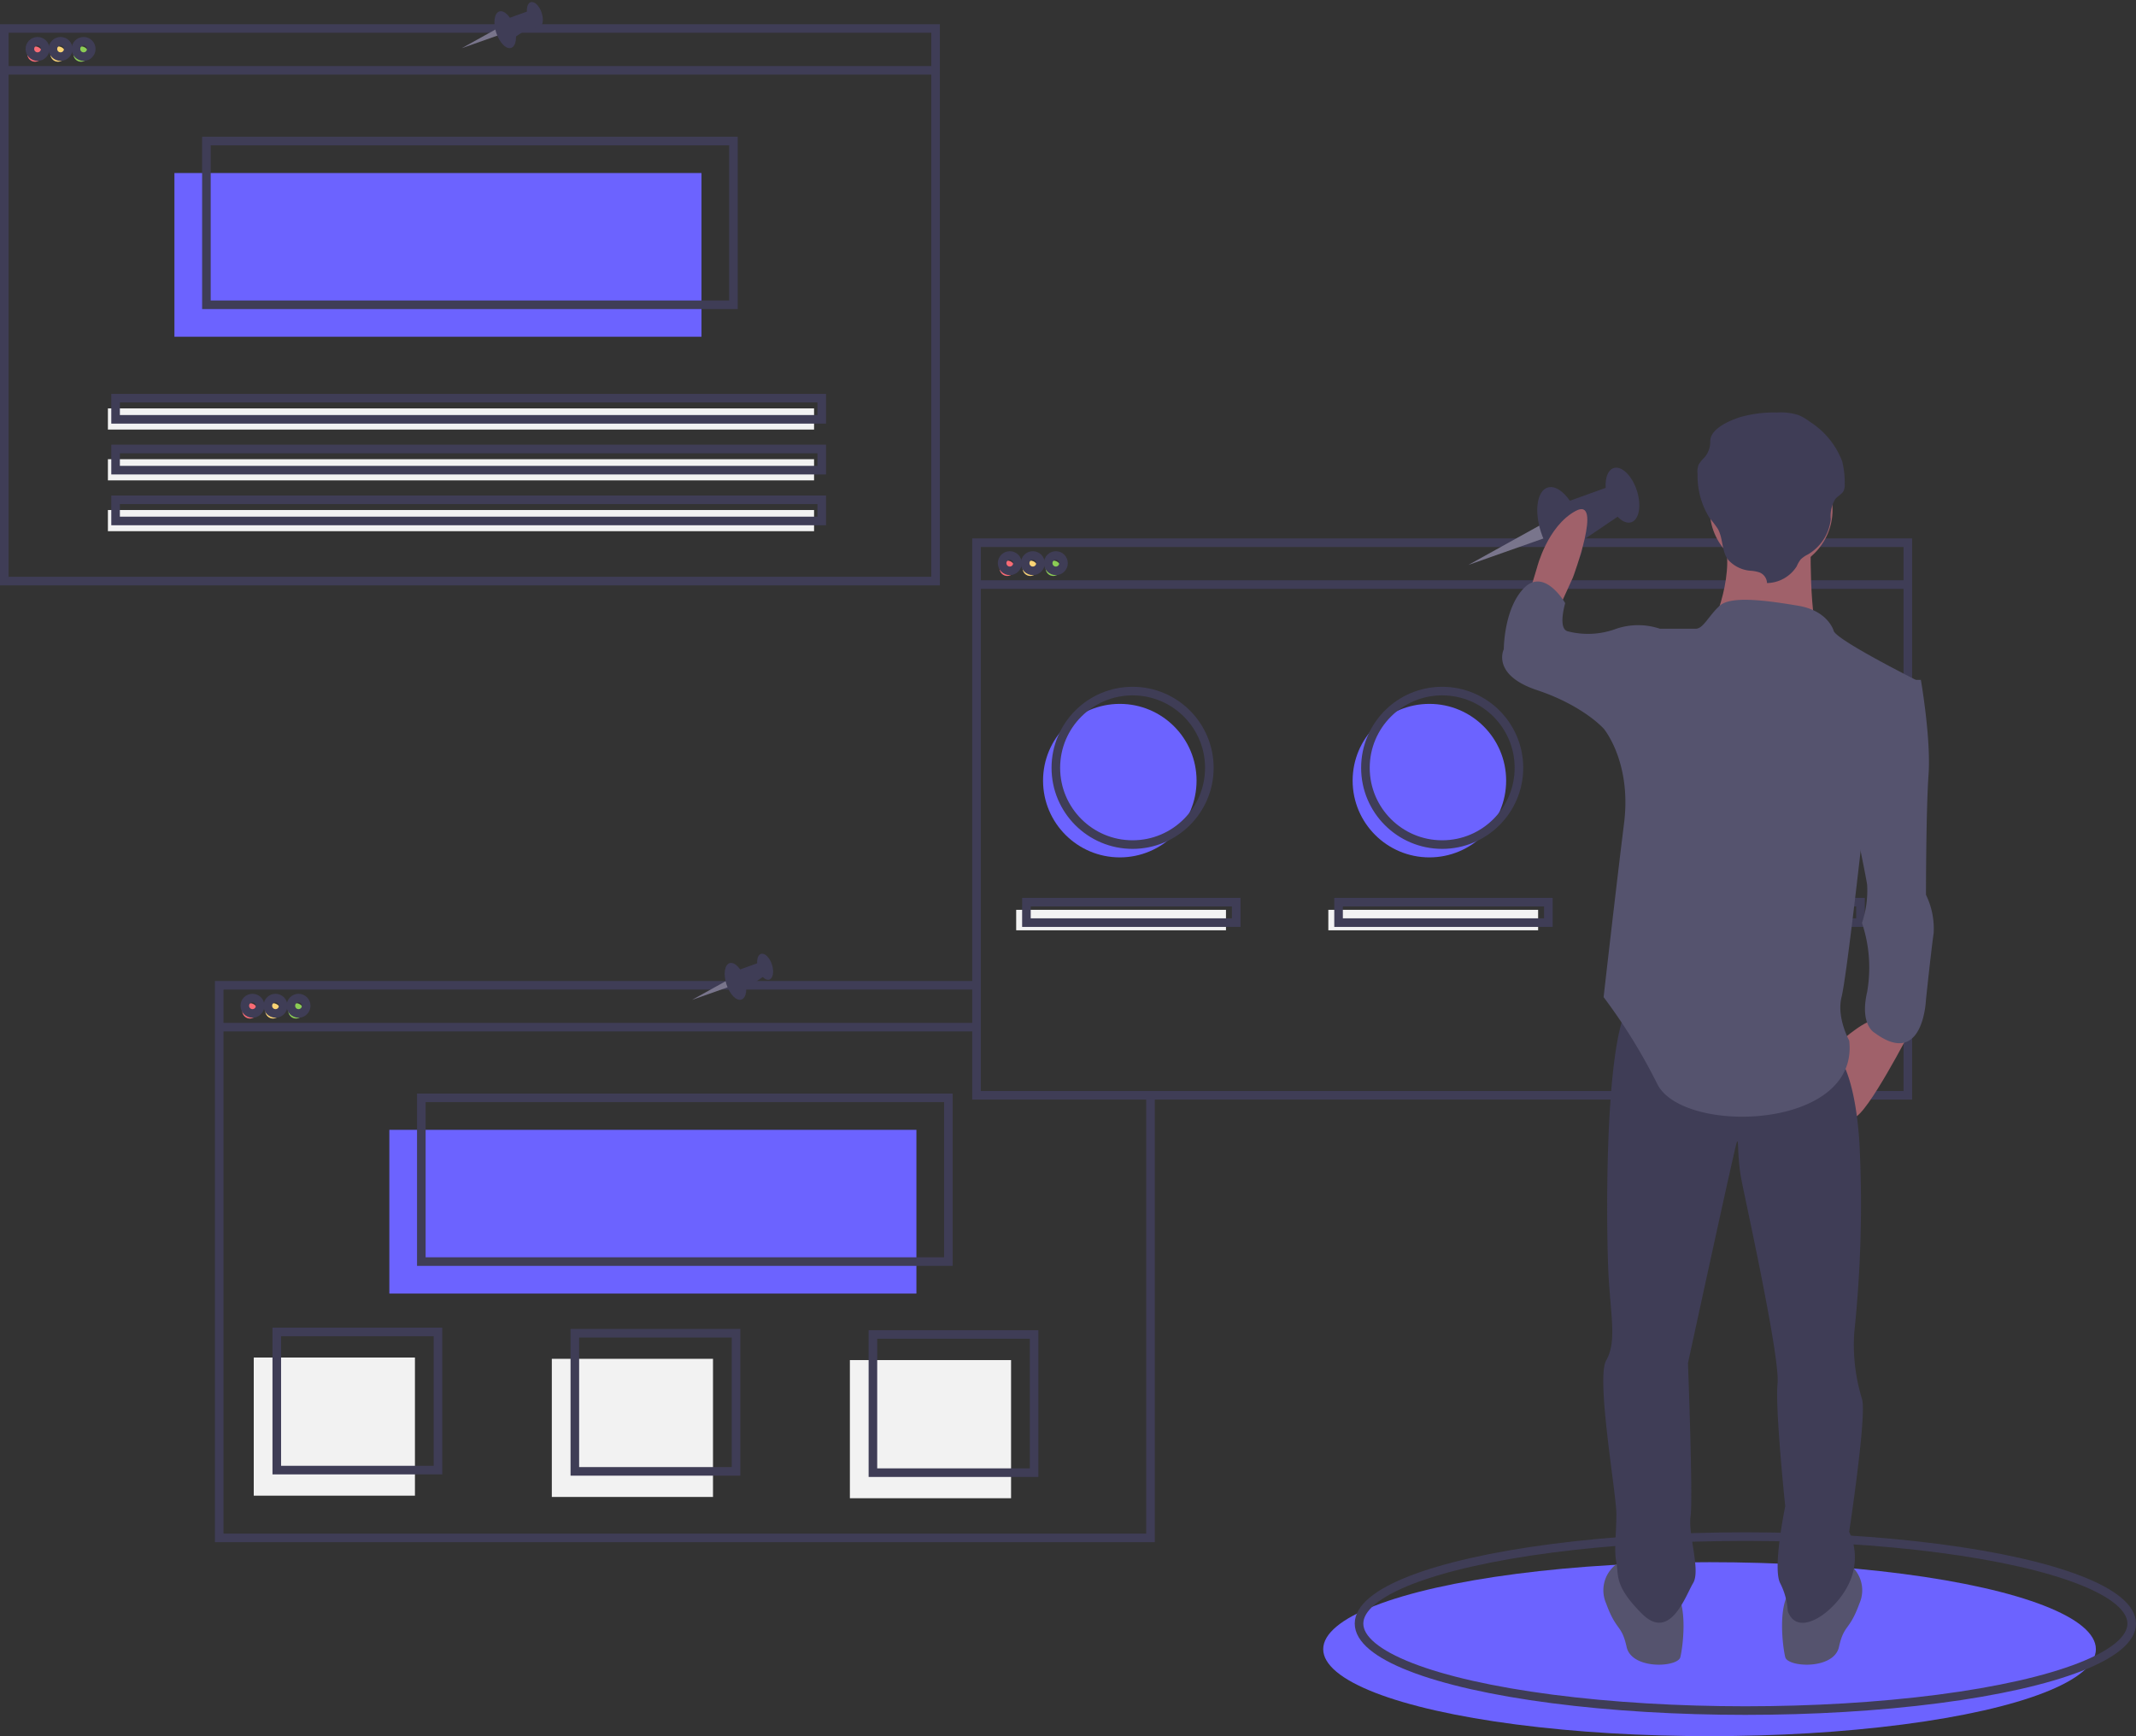 <svg xmlns="http://www.w3.org/2000/svg" width="248.792" height="202.237" viewBox="0 0 248.792 202.237">
  <rect x="0" y="0" width="248.792" height="202.237" fill="#333333" stroke="none"/>
  <g id="Group_71" data-name="Group 71" transform="translate(0 0.79)">
    <ellipse id="Ellipse_29" data-name="Ellipse 29" cx="44.999" cy="10.132" rx="44.999" ry="10.132" transform="translate(154.122 181.182)" fill="#6c63ff"/>
    <ellipse id="Ellipse_30" data-name="Ellipse 30" cx="44.999" cy="10.132" rx="44.999" ry="10.132" transform="translate(158.294 178.202)" fill="none" stroke="#3f3d56" stroke-miterlimit="10" stroke-width="1"/>
    <circle id="Ellipse_31" data-name="Ellipse 31" cx="8.94" cy="8.94" r="8.94" transform="translate(121.49 81.202)" fill="#6c63ff"/>
    <circle id="Ellipse_32" data-name="Ellipse 32" cx="8.94" cy="8.94" r="8.94" transform="translate(157.549 81.202)" fill="#6c63ff"/>
    <circle id="Ellipse_33" data-name="Ellipse 33" cx="8.94" cy="8.94" r="8.94" transform="translate(193.608 81.202)" fill="#6c63ff"/>
    <circle id="Ellipse_34" data-name="Ellipse 34" cx="0.894" cy="0.894" r="0.894" transform="translate(3.182 4.614)" fill="#f86b75"/>
    <circle id="Ellipse_35" data-name="Ellipse 35" cx="0.894" cy="0.894" r="0.894" transform="translate(5.864 4.614)" fill="#fad375"/>
    <circle id="Ellipse_36" data-name="Ellipse 36" cx="0.894" cy="0.894" r="0.894" transform="translate(8.546 4.614)" fill="#8bcc55"/>
    <rect id="Rectangle_80" data-name="Rectangle 80" width="61.389" height="19.072" transform="translate(20.317 19.365)" fill="#6c63ff"/>
    <rect id="Rectangle_81" data-name="Rectangle 81" width="108.474" height="64.369" transform="translate(0.5 2.528)" fill="none" stroke="#3f3d56" stroke-miterlimit="10" stroke-width="1"/>
    <line id="Line_1" data-name="Line 1" x2="108.474" transform="translate(0.5 7.403)" fill="none" stroke="#3f3d56" stroke-miterlimit="10" stroke-width="1"/>
    <circle id="Ellipse_37" data-name="Ellipse 37" cx="0.894" cy="0.894" r="0.894" transform="translate(3.48 4.018)" fill="none" stroke="#3f3d56" stroke-miterlimit="10" stroke-width="1"/>
    <circle id="Ellipse_38" data-name="Ellipse 38" cx="0.894" cy="0.894" r="0.894" transform="translate(6.162 4.018)" fill="none" stroke="#3f3d56" stroke-miterlimit="10" stroke-width="1"/>
    <circle id="Ellipse_39" data-name="Ellipse 39" cx="0.894" cy="0.894" r="0.894" transform="translate(8.844 4.018)" fill="none" stroke="#3f3d56" stroke-miterlimit="10" stroke-width="1"/>
    <rect id="Rectangle_82" data-name="Rectangle 82" width="61.389" height="19.072" transform="translate(24.042 15.64)" fill="none" stroke="#3f3d56" stroke-miterlimit="10" stroke-width="1"/>
    <rect id="Rectangle_83" data-name="Rectangle 83" width="82.25" height="2.466" transform="translate(12.569 46.782)" fill="#f2f2f2"/>
    <rect id="Rectangle_84" data-name="Rectangle 84" width="82.25" height="2.466" transform="translate(12.569 52.701)" fill="#f2f2f2"/>
    <rect id="Rectangle_85" data-name="Rectangle 85" width="82.25" height="2.466" transform="translate(12.569 58.62)" fill="#f2f2f2"/>
    <rect id="Rectangle_86" data-name="Rectangle 86" width="82.25" height="2.466" transform="translate(13.463 45.59)" fill="none" stroke="#3f3d56" stroke-miterlimit="10" stroke-width="1"/>
    <rect id="Rectangle_87" data-name="Rectangle 87" width="82.25" height="2.466" transform="translate(13.463 51.509)" fill="none" stroke="#3f3d56" stroke-miterlimit="10" stroke-width="1"/>
    <rect id="Rectangle_88" data-name="Rectangle 88" width="82.25" height="2.466" transform="translate(13.463 57.428)" fill="none" stroke="#3f3d56" stroke-miterlimit="10" stroke-width="1"/>
    <circle id="Ellipse_40" data-name="Ellipse 40" cx="0.894" cy="0.894" r="0.894" transform="translate(28.215 116.068)" fill="#f86b75"/>
    <circle id="Ellipse_41" data-name="Ellipse 41" cx="0.894" cy="0.894" r="0.894" transform="translate(30.897 116.068)" fill="#fad375"/>
    <circle id="Ellipse_42" data-name="Ellipse 42" cx="0.894" cy="0.894" r="0.894" transform="translate(33.579 116.068)" fill="#8bcc55"/>
    <rect id="Rectangle_89" data-name="Rectangle 89" width="61.389" height="19.072" transform="translate(45.35 130.819)" fill="#6c63ff"/>
    <path id="Path_77" data-name="Path 77" d="M192.974,397.457v51.257H84.5V384.345h88.21" transform="translate(-58.968 -270.363)" fill="none" stroke="#3f3d56" stroke-miterlimit="10" stroke-width="1"/>
    <line id="Line_2" data-name="Line 2" x2="88.359" transform="translate(25.532 118.857)" fill="none" stroke="#3f3d56" stroke-miterlimit="10" stroke-width="1"/>
    <circle id="Ellipse_43" data-name="Ellipse 43" cx="0.894" cy="0.894" r="0.894" transform="translate(28.513 115.472)" fill="none" stroke="#3f3d56" stroke-miterlimit="10" stroke-width="1"/>
    <circle id="Ellipse_44" data-name="Ellipse 44" cx="0.894" cy="0.894" r="0.894" transform="translate(31.195 115.472)" fill="none" stroke="#3f3d56" stroke-miterlimit="10" stroke-width="1"/>
    <circle id="Ellipse_45" data-name="Ellipse 45" cx="0.894" cy="0.894" r="0.894" transform="translate(33.877 115.472)" fill="none" stroke="#3f3d56" stroke-miterlimit="10" stroke-width="1"/>
    <rect id="Rectangle_90" data-name="Rectangle 90" width="61.389" height="19.072" transform="translate(49.075 127.094)" fill="none" stroke="#3f3d56" stroke-miterlimit="10" stroke-width="1"/>
    <circle id="Ellipse_46" data-name="Ellipse 46" cx="0.894" cy="0.894" r="0.894" transform="translate(116.424 64.513)" fill="#f86b75"/>
    <circle id="Ellipse_47" data-name="Ellipse 47" cx="0.894" cy="0.894" r="0.894" transform="translate(119.106 64.513)" fill="#fad375"/>
    <circle id="Ellipse_48" data-name="Ellipse 48" cx="0.894" cy="0.894" r="0.894" transform="translate(121.788 64.513)" fill="#8bcc55"/>
    <rect id="Rectangle_91" data-name="Rectangle 91" width="108.474" height="64.369" transform="translate(113.742 62.427)" fill="none" stroke="#3f3d56" stroke-miterlimit="10" stroke-width="1"/>
    <line id="Line_3" data-name="Line 3" x2="108.474" transform="translate(113.742 67.302)" fill="none" stroke="#3f3d56" stroke-miterlimit="10" stroke-width="1"/>
    <circle id="Ellipse_49" data-name="Ellipse 49" cx="0.894" cy="0.894" r="0.894" transform="translate(116.722 63.917)" fill="none" stroke="#3f3d56" stroke-miterlimit="10" stroke-width="1"/>
    <circle id="Ellipse_50" data-name="Ellipse 50" cx="0.894" cy="0.894" r="0.894" transform="translate(119.404 63.917)" fill="none" stroke="#3f3d56" stroke-miterlimit="10" stroke-width="1"/>
    <circle id="Ellipse_51" data-name="Ellipse 51" cx="0.894" cy="0.894" r="0.894" transform="translate(122.086 63.917)" fill="none" stroke="#3f3d56" stroke-miterlimit="10" stroke-width="1"/>
    <circle id="Ellipse_52" data-name="Ellipse 52" cx="8.94" cy="8.94" r="8.94" transform="translate(122.98 79.711)" fill="none" stroke="#3f3d56" stroke-miterlimit="10" stroke-width="1"/>
    <circle id="Ellipse_53" data-name="Ellipse 53" cx="8.94" cy="8.94" r="8.94" transform="translate(159.039 79.711)" fill="none" stroke="#3f3d56" stroke-miterlimit="10" stroke-width="1"/>
    <circle id="Ellipse_54" data-name="Ellipse 54" cx="8.94" cy="8.94" r="8.94" transform="translate(195.098 79.711)" fill="none" stroke="#3f3d56" stroke-miterlimit="10" stroke-width="1"/>
    <rect id="Rectangle_92" data-name="Rectangle 92" width="24.436" height="2.384" transform="translate(118.361 105.191)" fill="#f2f2f2"/>
    <rect id="Rectangle_93" data-name="Rectangle 93" width="24.436" height="2.384" transform="translate(154.718 105.191)" fill="#f2f2f2"/>
    <rect id="Rectangle_94" data-name="Rectangle 94" width="24.436" height="2.384" transform="translate(191.075 105.191)" fill="#f2f2f2"/>
    <rect id="Rectangle_95" data-name="Rectangle 95" width="24.436" height="2.384" transform="translate(119.553 104.297)" fill="none" stroke="#3f3d56" stroke-miterlimit="10" stroke-width="1"/>
    <rect id="Rectangle_96" data-name="Rectangle 96" width="24.436" height="2.384" transform="translate(155.91 104.297)" fill="none" stroke="#3f3d56" stroke-miterlimit="10" stroke-width="1"/>
    <rect id="Rectangle_97" data-name="Rectangle 97" width="24.436" height="2.384" transform="translate(192.267 104.297)" fill="none" stroke="#3f3d56" stroke-miterlimit="10" stroke-width="1"/>
    <rect id="Rectangle_98" data-name="Rectangle 98" width="18.774" height="16.092" transform="translate(29.556 157.342)" fill="#f2f2f2"/>
    <rect id="Rectangle_99" data-name="Rectangle 99" width="18.774" height="16.092" transform="translate(64.273 157.491)" fill="#f2f2f2"/>
    <rect id="Rectangle_100" data-name="Rectangle 100" width="18.774" height="16.092" transform="translate(98.991 157.64)" fill="#f2f2f2"/>
    <rect id="Rectangle_101" data-name="Rectangle 101" width="18.774" height="16.092" transform="translate(32.238 154.362)" fill="none" stroke="#3f3d56" stroke-miterlimit="10" stroke-width="1"/>
    <rect id="Rectangle_102" data-name="Rectangle 102" width="18.774" height="16.092" transform="translate(66.955 154.511)" fill="none" stroke="#3f3d56" stroke-miterlimit="10" stroke-width="1"/>
    <rect id="Rectangle_103" data-name="Rectangle 103" width="18.774" height="16.092" transform="translate(101.673 154.66)" fill="none" stroke="#3f3d56" stroke-miterlimit="10" stroke-width="1"/>
    <path id="Path_78" data-name="Path 78" d="M581.088,204.492l-8.362,4.633,8.918-3.146Z" transform="translate(-401.699 -144.107)" fill="#79758c"/>
    <ellipse id="Ellipse_55" data-name="Ellipse 55" cx="2.333" cy="4.7" rx="2.333" ry="4.7" transform="translate(178.035 56.724) rotate(-17.994)" fill="#3f3d56"/>
    <ellipse id="Ellipse_56" data-name="Ellipse 56" cx="1.76" cy="3.319" rx="1.76" ry="3.319" transform="translate(186.279 54.277) rotate(-17.994)" fill="#3f3d56"/>
    <path id="Path_79" data-name="Path 79" d="M610.365,190.964l5.547-2,1.179,3.266-5.368,3.626Z" transform="translate(-428.122 -133.204)" fill="#3f3d56"/>
    <path id="Path_80" data-name="Path 80" d="M783.911,320.546l1.49-3.278s3.576-9.536.3-7.748-4.47,6.556-4.47,6.556l-.894,2.98Z" transform="translate(-602.198 -250.781)" fill="#a0616a"/>
    <path id="Path_81" data-name="Path 81" d="M910.381,510.184s-5.066,9.834-6.556,10.132-1.49-8.94-1.49-8.94,2.98-2.682,4.172-2.384S910.381,510.184,910.381,510.184Z" transform="translate(-687.841 -390.95)" fill="#a0616a"/>
    <path id="Path_82" data-name="Path 82" d="M886.61,721.046a3.792,3.792,0,0,1,1.49,4.768c-1.192,3.278-1.788,2.384-2.384,5.066s-5.96,2.384-6.258,1.192-.894-5.96.6-7.748S886.61,721.046,886.61,721.046Z" transform="translate(-671.52 -539.827)" fill="#55536e"/>
    <path id="Path_83" data-name="Path 83" d="M811.106,721.046a3.792,3.792,0,0,0-1.49,4.768c1.192,3.278,1.788,2.384,2.384,5.066s5.96,2.384,6.258,1.192.894-5.96-.6-7.748S811.106,721.046,811.106,721.046Z" transform="translate(-622.539 -539.827)" fill="#55536e"/>
    <path id="Path_84" data-name="Path 84" d="M836.071,505.923s2.384,1.49,2.98,10.728a142.49,142.49,0,0,1-.6,22.052,21.336,21.336,0,0,0,.894,7.748c.6,1.788-1.49,15.5-1.49,15.5a6.983,6.983,0,0,1,0,5.96c-1.49,3.278-5.96,6.556-7.152,3.278a8.084,8.084,0,0,0-.894-3.278c-.894-1.788.6-8.94.6-8.94s-1.192-11.324-.894-14.3-3.576-20.562-4.172-23.542-.3-5.364-.6-4.47-5.662,25.629-5.662,25.629.6,15.794.3,17.88,1.192,6.258.3,7.748-2.682,6.854-5.96,3.576-2.682-4.47-2.98-5.96,0-3.278,0-5.662-2.384-15.794-1.192-17.88.6-4.768.3-9.536-.6-27.714,2.384-31.887S836.071,505.923,836.071,505.923Z" transform="translate(-622.472 -384.304)" fill="#3f3d56"/>
    <circle id="Ellipse_57" data-name="Ellipse 57" cx="7.152" cy="7.152" r="7.152" transform="translate(199.146 51.438)" fill="#a0616a"/>
    <path id="Path_85" data-name="Path 85" d="M862.957,313.84s-.3,10.728,1.192,12.516-12.814-1.49-12.814-1.49,3.278-6.854,1.192-11.324S862.957,313.84,862.957,313.84Z" transform="translate(-652.04 -252.419)" fill="#a0616a"/>
    <path id="Path_86" data-name="Path 86" d="M836.155,348.405s-.6-2.384-4.172-2.98-7.805-1.192-9.118,0-1.909,2.682-2.8,2.682h-4.172l-6.556,11.622s3.278,3.874,2.384,11.026-2.384,20.264-2.384,20.264a65.559,65.559,0,0,1,6.258,10.132c2.98,5.96,23.542,5.364,22.35-5.066,0,0-1.49-2.682-.894-5.066s2.384-18.476,2.384-18.476l6.854-18.178S836.751,349.6,836.155,348.405Z" transform="translate(-622.556 -275.66)" fill="#55536e"/>
    <path id="Path_87" data-name="Path 87" d="M913,376.046h2.086s1.192,6.854.894,11.026-.3,14.006-.3,14.006a8.984,8.984,0,0,1,.894,4.47c-.3,2.086-.894,7.748-.894,7.748s-.3,8.046-5.96,3.874c0,0-1.788-.894-.894-4.768a16.411,16.411,0,0,0-.6-8.046,11.806,11.806,0,0,0,.6-4.47c-.3-1.788-1.49-7.45-1.49-7.45Z" transform="translate(-691.351 -297.639)" fill="#55536e"/>
    <path id="Path_88" data-name="Path 88" d="M789.556,343.975l-1.49-.894a7.953,7.953,0,0,0-5.066,0,9.421,9.421,0,0,1-5.662.3c-1.192-.3-.3-3.278-.3-3.278s-2.384-4.172-4.768-1.788-2.384,7.152-2.384,7.152-1.49,2.98,3.874,4.768,7.748,4.47,7.748,4.47h5.96Z" transform="translate(-594.731 -270.634)" fill="#55536e"/>
    <path id="Path_89" data-name="Path 89" d="M854.117,291.408a1.382,1.382,0,0,0-.857-1.231,3.9,3.9,0,0,0-1.018-.2,3.915,3.915,0,0,1-2.65-1.278c-.787-1.032-.572-2.476-1.2-3.6a12.471,12.471,0,0,0-.962-1.264,9.226,9.226,0,0,1-1.4-5.144,2.21,2.21,0,0,1,.121-1.075,4.127,4.127,0,0,1,.68-.839,2.787,2.787,0,0,0,.674-1.86c-.032-1.386,1.951-2.317,3.355-2.8a14.31,14.31,0,0,1,4.424-.575,6.633,6.633,0,0,1,2.539.313,5.846,5.846,0,0,1,1.273.758,9.434,9.434,0,0,1,3.769,4.591,9.931,9.931,0,0,1,.3,2.637,1.725,1.725,0,0,1-.118.812c-.2.4-.668.616-.971.955a3.856,3.856,0,0,0-.537,2.369,5.427,5.427,0,0,1-2.665,4.1,3.4,3.4,0,0,0-.834.576,3.657,3.657,0,0,0-.46.8A4.177,4.177,0,0,1,854.117,291.408Z" transform="translate(-648.303 -224.28)" fill="#3f3d56"/>
    <path id="Path_90" data-name="Path 90" d="M183.247,10.671l-3.969,2.2,4.233-1.493Z" transform="translate(-125.501 -8.046)" fill="#79758c"/>
    <ellipse id="Ellipse_58" data-name="Ellipse 58" cx="1.107" cy="2.231" rx="1.107" ry="2.231" transform="translate(57.104 0.887) rotate(-17.994)" fill="#3f3d56"/>
    <ellipse id="Ellipse_59" data-name="Ellipse 59" cx="0.835" cy="1.575" rx="0.835" ry="1.575" transform="translate(61.017 -0.274) rotate(-17.994)" fill="#3f3d56"/>
    <path id="Path_91" data-name="Path 91" d="M197.145,4.249l2.633-.95.56,1.55L197.789,6.57Z" transform="translate(-138.044 -2.871)" fill="#3f3d56"/>
    <path id="Path_92" data-name="Path 92" d="M273.247,382.671l-3.969,2.2,4.233-1.493Z" transform="translate(-188.681 -269.188)" fill="#79758c"/>
    <ellipse id="Ellipse_60" data-name="Ellipse 60" cx="1.107" cy="2.231" rx="1.107" ry="2.231" transform="translate(83.924 111.746) rotate(-17.994)" fill="#3f3d56"/>
    <ellipse id="Ellipse_61" data-name="Ellipse 61" cx="0.835" cy="1.575" rx="0.835" ry="1.575" transform="translate(87.838 110.584) rotate(-17.994)" fill="#3f3d56"/>
    <path id="Path_93" data-name="Path 93" d="M287.145,376.249l2.633-.95.56,1.55-2.548,1.721Z" transform="translate(-201.223 -264.013)" fill="#3f3d56"/>
  </g>
</svg>

